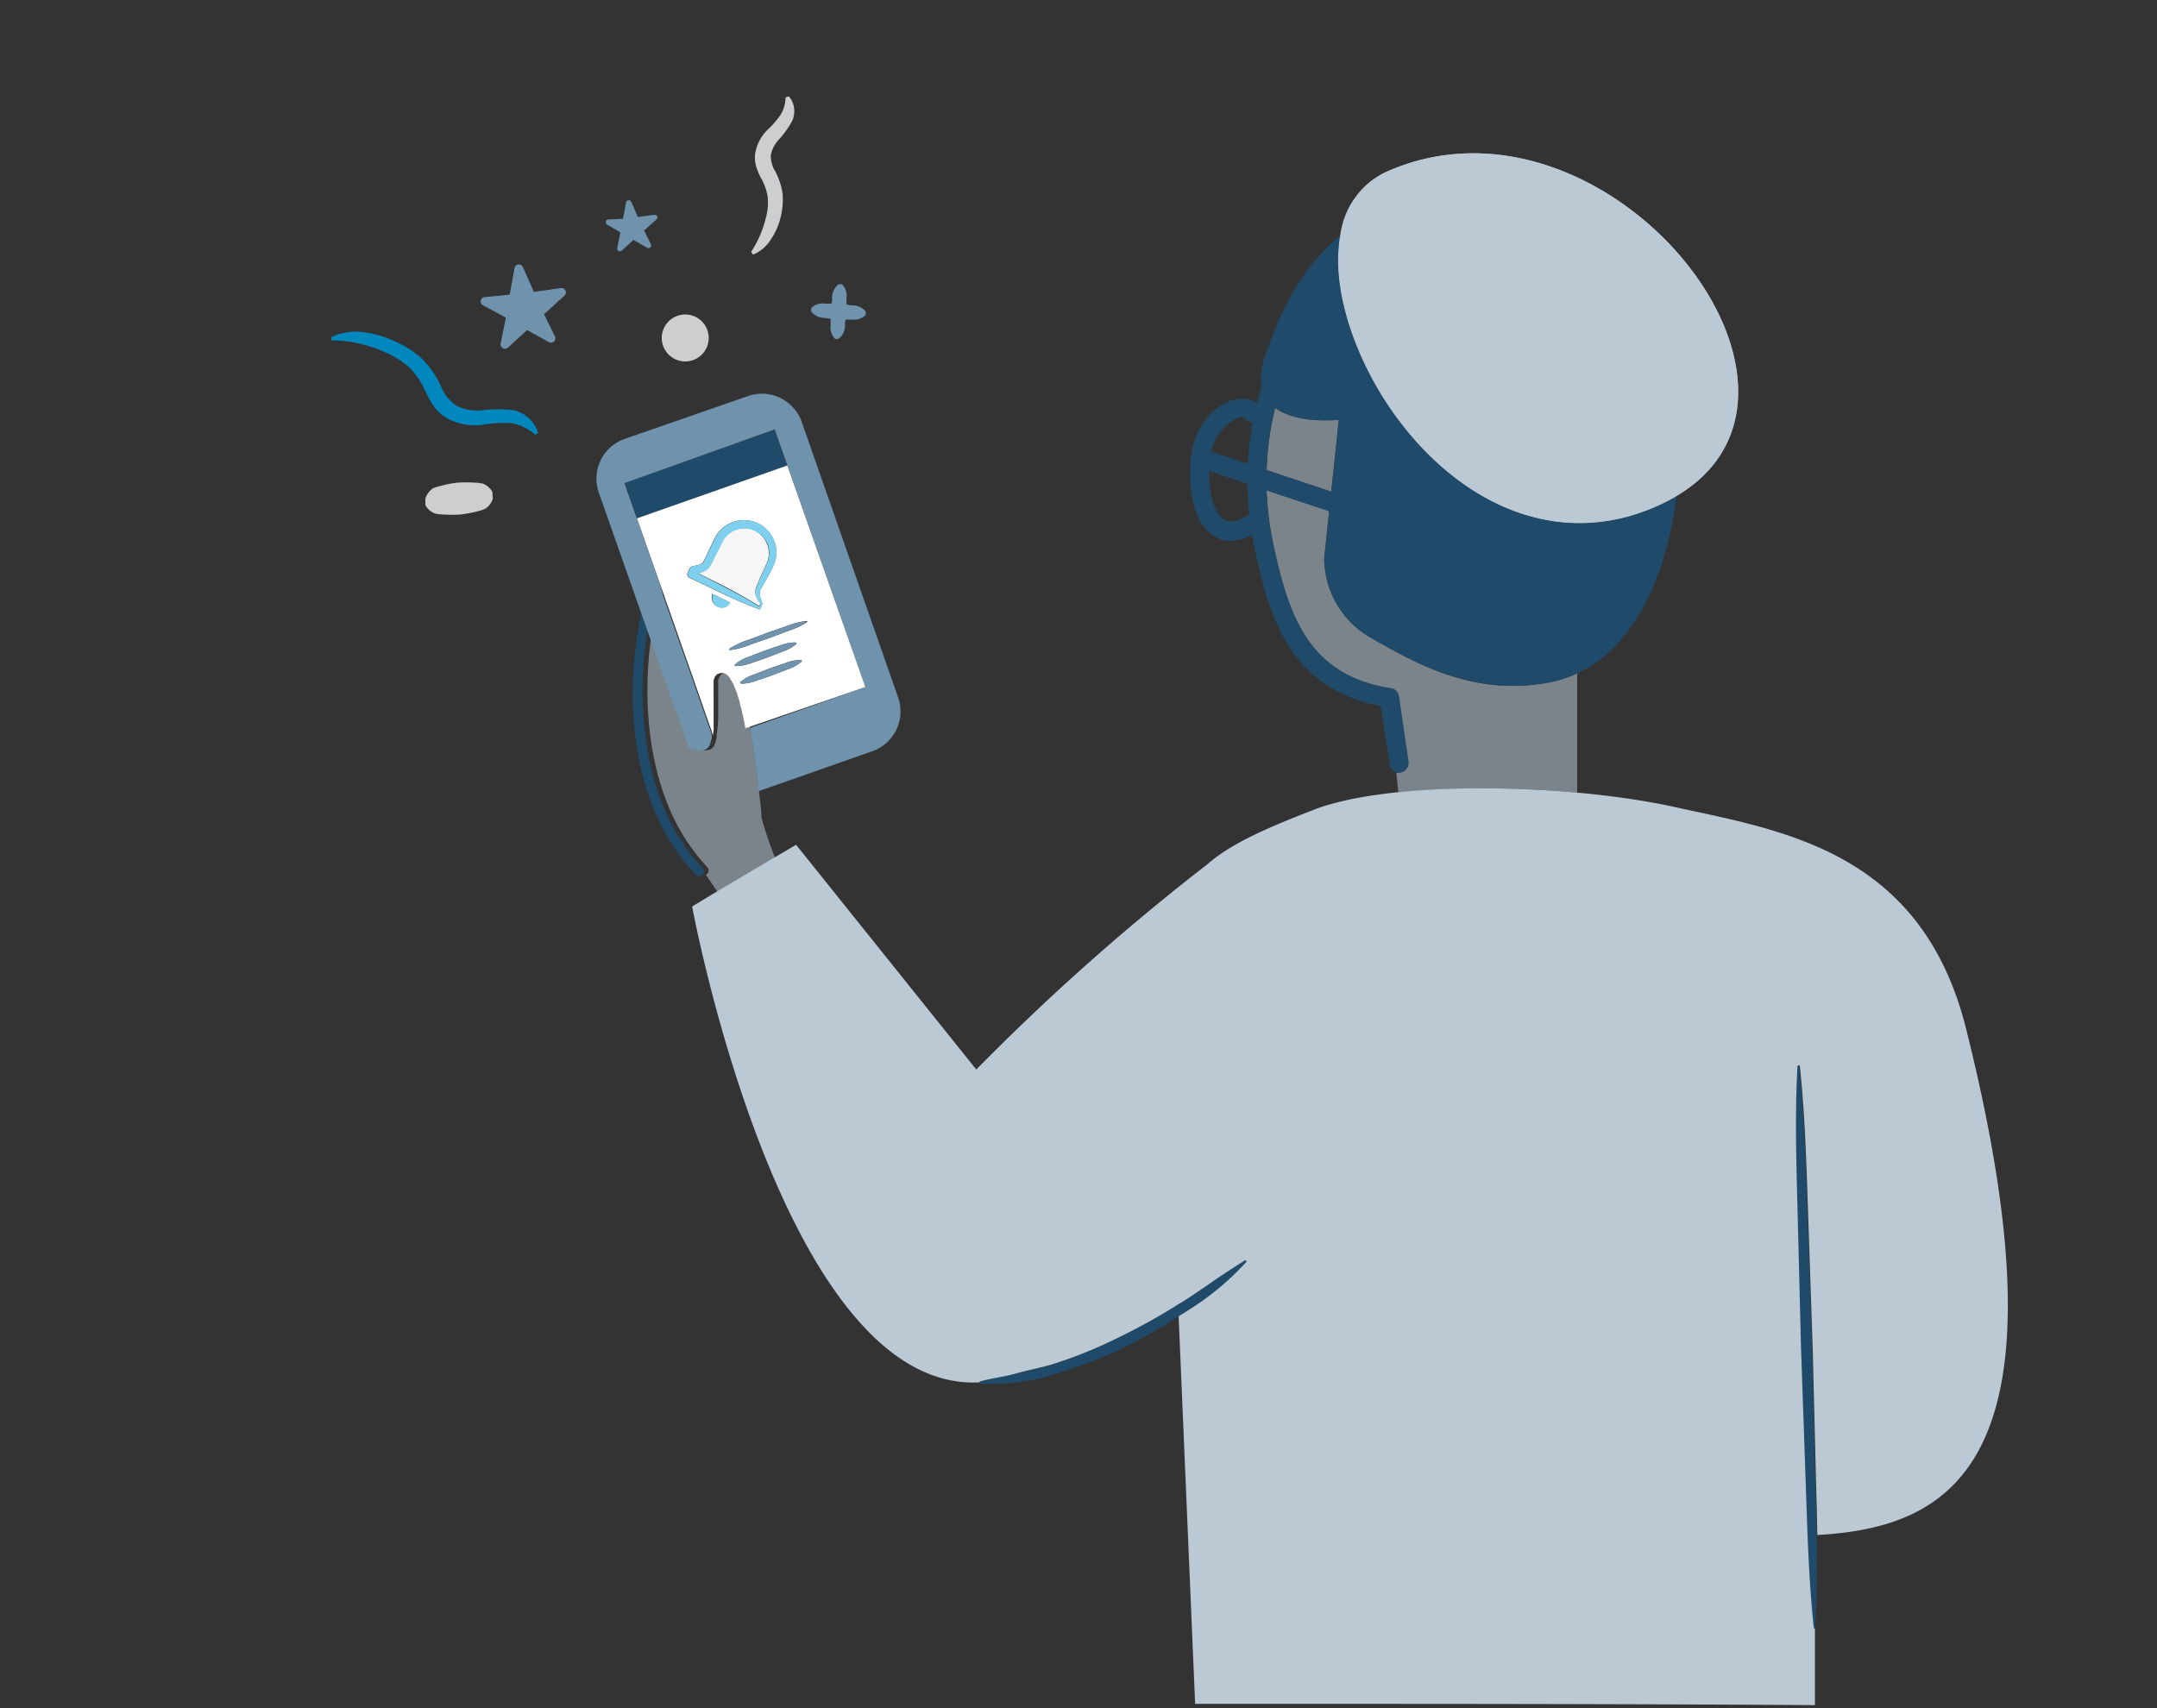 <svg xmlns="http://www.w3.org/2000/svg" viewBox="0 0 226 179"><rect x="0" y="0" width="226" height="179" fill="#333333" stroke="none"/><defs><style>.cls-1{fill:none;}.cls-2{fill:#7C848B;}.cls-3{fill:#204A69;}.cls-4{fill:#BBC9D5;}.cls-5{fill:#CCCED0;}.cls-6{fill:#6F93AD;}.cls-7{fill:#0087be;}.cls-8{fill:#204A69;}.cls-9{fill:#fff;}.cls-10{fill:#7fd0ee;}.cls-11{fill:#F6F6F6;}</style></defs><title>mobile-app</title><g id="Layer_15" data-name="Layer 15"><path class="cls-1" d="M130.74,48.62a32.08,32.08,0,0,1,.52-4.39,1,1,0,0,1-.88-.46,1.28,1.28,0,0,0-.93.15,5,5,0,0,0-2.55,3.5.84.84,0,0,1,.35,0Z"/><path class="cls-1" d="M126.69,49.38c-.07,2.39.54,4.48,1.57,5.11.59.37,1.41.22,2.42-.46a.9.9,0,0,1,.21-.08c-.11-1.08-.18-2.15-.19-3.23Z"/><path class="cls-2" d="M165.25,83.07V70.55a11.85,11.85,0,0,1-2.3.82c-8.39,1.93-15-2.09-19.33-4.54a9.7,9.7,0,0,1-4.88-8.27l.52-5-6.55-2.18a32.62,32.62,0,0,0,.65,5.42c1.59,7.57,3.61,14,12.35,15.35a1,1,0,0,1,.83.84l1,6.84a1,1,0,0,1-.84,1.13l-.15,0a1,1,0,0,1-.25,0l.21,2.07A102.58,102.58,0,0,1,165.25,83.07Z"/><path class="cls-2" d="M139.48,51.54l.8-7.58s-4.31.54-6.67-1.21a30.86,30.86,0,0,0-.9,6.53Z"/><path class="cls-3" d="M175.16,52.27a20,20,0,0,1-1.91.92l-.14.06a19.23,19.23,0,0,1-12.57.89C152,51.83,145.12,43.84,142,35.86A28.52,28.52,0,0,1,140.62,31a21.25,21.25,0,0,1-.31-2.29,15.92,15.92,0,0,1,.17-4.06c-3.2,2.52-5.93,6.57-7.95,12.74a6.29,6.29,0,0,0-.34,3.14c-.18.58-.36,1.16-.51,1.75a2.48,2.48,0,0,0-2.19-.44c-2,.41-4.25,2.48-4.7,6-.39,3.17.2,7,2.42,8.35a3.3,3.3,0,0,0,1.75.49,4.66,4.66,0,0,0,2.22-.64c.07.39.14.78.23,1.17C133,65,135.3,72.17,144.67,74l.93,6.13a1,1,0,0,0,.74.8,1,1,0,0,0,.25,0l.15,0a1,1,0,0,0,.84-1.13l-1-6.84a1,1,0,0,0-.83-.84C137,70.76,135,64.38,133.36,56.81a32.62,32.62,0,0,1-.65-5.42l6.55,2.18-.52,5a9.7,9.7,0,0,0,4.88,8.27C148,69.28,154.56,73.3,163,71.37a11.85,11.85,0,0,0,2.3-.82c6-2.76,9.31-10.31,10.37-18.55C175.47,52.09,175.32,52.19,175.16,52.27ZM130.68,54c-1,.68-1.83.83-2.42.46-1-.63-1.64-2.72-1.57-5.11l4,1.34c0,1.08.08,2.15.19,3.23A.9.9,0,0,0,130.68,54Zm.06-5.41-3.49-1.16a.84.84,0,0,0-.35,0,5,5,0,0,1,2.55-3.5,1.28,1.28,0,0,1,.93-.15,1,1,0,0,0,.88.46A32.08,32.08,0,0,0,130.74,48.62Zm8.74,2.92-6.77-2.26a30.86,30.86,0,0,1,.9-6.53C136,44.5,140.28,44,140.28,44Z"/><path class="cls-4" d="M145.43,17.93a8.5,8.5,0,0,0-5,6.69,15.92,15.92,0,0,0-.17,4.06,21.25,21.25,0,0,0,.31,2.29A28.52,28.52,0,0,0,142,35.86c3.09,8,9.93,16,18.51,18.28a19.23,19.23,0,0,0,12.57-.89l.14-.06a20,20,0,0,0,1.91-.92c.16-.08.31-.18.46-.27C194.54,40.82,168.37,7.94,145.43,17.93Z"/><path class="cls-4" d="M173.11,53.25c23.56-9.69-3.82-45.71-27.68-35.32C130.77,24.32,149.54,63,173.11,53.25Z"/></g><g id="Layer_20" data-name="Layer 20"><path class="cls-5" d="M51.6,51.91l0-.35a2.07,2.07,0,0,0-1-.88,5.39,5.39,0,0,0-.89-.1,13.07,13.07,0,0,0-1.77,0,11.47,11.47,0,0,0-1.73.33,4.51,4.51,0,0,0-.86.27,2.09,2.09,0,0,0-.78,1.06l0,.35,0,.35a1.93,1.93,0,0,0,1,.87,4.51,4.51,0,0,0,.89.11,14.89,14.89,0,0,0,1.77,0A13.32,13.32,0,0,0,50,53.59a4,4,0,0,0,.85-.28,2,2,0,0,0,.79-1.05Z"/><path class="cls-6" d="M58.75,30.19l-2.81.4L54.79,28a.46.46,0,0,0-.88.1l-.51,2.78-2.6.25a.46.46,0,0,0-.18.87L53,33.29,52.46,36a.46.46,0,0,0,.77.42l2-1.83,2.27,1.26a.46.46,0,0,0,.64-.61L57,32.93,59.12,31A.46.46,0,0,0,58.75,30.19Z"/><path class="cls-5" d="M70.64,37.59a2.46,2.46,0,1,0-1-3.36A2.46,2.46,0,0,0,70.64,37.59Z"/><path class="cls-6" d="M89.33,32c-.21,0-.43-.06-.64-.09,0-.21,0-.43,0-.65a1.75,1.75,0,0,0-.47-1.47h-.36a1.74,1.74,0,0,0-.67,1.39c0,.21,0,.43-.08.64-.22,0-.43,0-.65,0a1.68,1.68,0,0,0-1.47.47l0,.17v.18a1.72,1.72,0,0,0,1.39.67l.65.09c0,.21,0,.43,0,.65a1.75,1.75,0,0,0,.47,1.47l.35,0a1.72,1.72,0,0,0,.68-1.39c0-.21,0-.43.08-.64h.65A1.69,1.69,0,0,0,90.7,33l0-.35A1.73,1.73,0,0,0,89.33,32Z"/><path class="cls-7" d="M53.88,43a13.24,13.24,0,0,0-3.38,0,4.89,4.89,0,0,1-2.69-.49,4.48,4.48,0,0,1-1.64-2.1,9.83,9.83,0,0,0-2-2.86,10.41,10.41,0,0,0-2.94-1.84A10.57,10.57,0,0,0,38,34.8a6,6,0,0,0-3.33.55l.09.34a11.79,11.79,0,0,1,3,.34,15.33,15.33,0,0,1,2.86,1,9.24,9.24,0,0,1,2.44,1.64,9,9,0,0,1,1.58,2.47,9.1,9.1,0,0,0,.87,1.51A4.26,4.26,0,0,0,47,43.92a6.1,6.1,0,0,0,3.56.59,14.09,14.09,0,0,1,3-.17,5,5,0,0,1,2.53,1.23l.29-.2a3.45,3.45,0,0,0-.92-1.49A3.58,3.58,0,0,0,53.88,43Z"/><path class="cls-6" d="M65,24.35,64.67,26a.28.28,0,0,0,.47.26l1.23-1.11,1.43.81a.28.28,0,0,0,.39-.37l-.7-1.44L68.78,23a.28.28,0,0,0-.23-.49l-1.72.23-.69-1.6a.29.29,0,0,0-.54.06l-.33,1.73L63.72,23a.29.29,0,0,0-.12.53Z"/><path class="cls-5" d="M79.7,24.5a11,11,0,0,1-1,1.89l.21.29a4,4,0,0,0,1.86-1.59,6.9,6.9,0,0,0,1-2.25A7.64,7.64,0,0,0,82,20.33a7.31,7.31,0,0,0-.78-2.39,3.05,3.05,0,0,1-.46-1.68,3.29,3.29,0,0,1,.81-1.6,9.76,9.76,0,0,0,1.44-2,2.55,2.55,0,0,0,.18-1.39,2.34,2.34,0,0,0-.54-1.18l-.34.12a3.67,3.67,0,0,1-.53,1.83,9.62,9.62,0,0,1-1.37,1.57A4.51,4.51,0,0,0,79.14,16a3.19,3.19,0,0,0,.1,1.48,6.75,6.75,0,0,0,.49,1.17,6,6,0,0,1,.69,1.87,5.84,5.84,0,0,1-.1,2A12.73,12.73,0,0,1,79.7,24.5Z"/><polygon class="cls-8" points="81.17 45.04 65.42 50.58 66.74 54.32 66.74 54.32 82.49 48.78 81.17 45.04"/><path class="cls-3" d="M190.34,160.89q0-2.5-.12-5l-.37-14.71-.5-14.7c-.17-4.91-.32-9.81-.84-14.7a.13.13,0,0,0-.12-.11.12.12,0,0,0-.13.12c-.23,4.91-.09,9.81,0,14.72l.37,14.7.51,14.71c.17,4.9.31,9.8.83,14.69a.13.13,0,0,0,.12.11h0a.12.12,0,0,0,.12-.12c0-.82.06-1.65.08-2.47C190.39,165.71,190.38,163.3,190.34,160.89Z"/><path class="cls-3" d="M130.58,132.12a.12.12,0,0,0-.17,0c-1.1.69-2.17,1.4-3.24,2.12s-2.11,1.46-3.19,2.15c-.18.12-.38.22-.56.34a65.66,65.66,0,0,1-6.14,3.41,48.92,48.92,0,0,1-7.09,2.87c-1.23.35-2.45.69-3.7.93s-2.5.49-3.77.83h0a.13.13,0,0,0-.09.11h0a.13.13,0,0,0,.12.13,22,22,0,0,0,7.75-1,50.12,50.12,0,0,0,7.31-2.81c1.25-.63,2.47-1.31,3.68-2,.67-.4,1.33-.82,2-1.24.36-.23.73-.44,1.08-.68a28.62,28.62,0,0,0,6-5A.12.12,0,0,0,130.58,132.12Z"/></g><g id="Layer_19" data-name="Layer 19"><path class="cls-1" d="M75,72l0,.2Z"/><path class="cls-1" d="M75,72.37a1.64,1.64,0,0,0,0,.23A1.64,1.64,0,0,1,75,72.37Z"/><path class="cls-1" d="M75.09,71.68l0,.17Z"/><path class="cls-1" d="M75.68,70.56l-.06,0Z"/><path class="cls-1" d="M75,72.73c0,.09,0,.19,0,.28C75,72.92,75,72.82,75,72.73Z"/><path class="cls-1" d="M75.16,71.38l0,.15Z"/><path class="cls-1" d="M75.26,71.11l-.05.12Z"/><path class="cls-1" d="M74.92,74.08q0-.52,0-1,0,.5,0,1Z"/><path class="cls-1" d="M76.67,70.74a1.59,1.59,0,0,1,.29.33A1.59,1.59,0,0,0,76.67,70.74Z"/><path class="cls-1" d="M74.86,76c0,.17,0,.33,0,.49s0,.38-.07.55a15,15,0,0,0,.16-2h0C74.89,75.39,74.88,75.72,74.86,76Z"/><path class="cls-1" d="M74.7,77.22l0-.14h0Z"/><path class="cls-1" d="M75.45,70.77l.06-.07Z"/><path class="cls-1" d="M75.87,70.48a.86.86,0,0,1,.36,0A.86.86,0,0,0,75.87,70.48Z"/><path class="cls-1" d="M75.37,70.88s0,.07-.05.1S75.35,70.91,75.37,70.88Z"/><path class="cls-1" d="M77.54,72.19c-.08-.19-.15-.37-.23-.54C77.39,71.82,77.46,72,77.54,72.19Z"/><path class="cls-1" d="M78,73.7l-.12-.44Z"/><path class="cls-1" d="M77.81,73c-.06-.21-.13-.4-.2-.59C77.68,72.58,77.75,72.78,77.81,73Z"/><path class="cls-1" d="M78.35,75.12h0Z"/><polygon class="cls-1" points="81.17 45.04 65.42 50.58 66.74 54.32 66.74 54.32 82.49 48.78 81.17 45.04"/><path class="cls-1" d="M78.25,74.63l-.09-.38Z"/><path class="cls-1" d="M77.25,71.54a4.23,4.23,0,0,0-.25-.42A4.23,4.23,0,0,1,77.25,71.54Z"/><path class="cls-1" d="M76.61,70.68a.9.9,0,0,0-.32-.17A.9.9,0,0,1,76.61,70.68Z"/><path class="cls-2" d="M74.5,77.88l0-.06,0,.05Z"/><path class="cls-2" d="M74.67,77.36a2.34,2.34,0,0,1-.12.4A2.34,2.34,0,0,0,74.67,77.36Z"/><path class="cls-2" d="M73.54,78.74a2.16,2.16,0,0,1-.36,0A2.16,2.16,0,0,0,73.54,78.74Z"/><path class="cls-2" d="M74.15,78.43a1.08,1.08,0,0,1-.24.18A1.08,1.08,0,0,0,74.15,78.43Z"/><path class="cls-2" d="M73.85,78.64a.79.79,0,0,1-.26.08A.79.79,0,0,0,73.85,78.64Z"/><path class="cls-2" d="M73.09,78.72a2.37,2.37,0,0,1-.34-.08A2.37,2.37,0,0,0,73.09,78.72Z"/><path class="cls-2" d="M74.39,78.1a1.51,1.51,0,0,0,.11-.22h0A1.63,1.63,0,0,1,74.39,78.1Z"/><path class="cls-2" d="M74.36,78.16a1.89,1.89,0,0,1-.2.27A1.89,1.89,0,0,0,74.36,78.16Z"/><path class="cls-2" d="M72.63,78.6a5.12,5.12,0,0,1-.5-.22A5.12,5.12,0,0,0,72.63,78.6Z"/><path class="cls-3" d="M74.9,75.07h0c0-.33,0-.67,0-1h0C74.92,74.41,74.91,74.74,74.9,75.07Z"/><path class="cls-3" d="M73.59,90.93c-.11-.11-.2-.22-.3-.33a20.68,20.68,0,0,1-3.14-4.67c-3.1-6.32-3.25-14-2.33-19.82l-.32-.91-.32-.91C65.54,72,65.55,83.88,72.86,91.62a.48.48,0,0,0,.36.16.54.54,0,0,0,.21,0,.42.42,0,0,0,.14-.09A.5.5,0,0,0,73.59,90.93Z"/><path class="cls-2" d="M79.79,85.73v0c0-.68-.12-1.58-.27-2.81h0c0-.17,0-.31-.06-.49-.2-1.52-.47-3.89-.87-6.12-.07-.4-.15-.79-.23-1.17h0c0-.17-.07-.33-.1-.48l-.09-.38c0-.19-.09-.37-.14-.55l-.12-.44L77.81,73c-.06-.2-.13-.4-.2-.59s0-.13-.07-.2-.15-.37-.23-.54l-.06-.11a4.23,4.23,0,0,0-.25-.42s0,0,0-.05a1.59,1.59,0,0,0-.29-.33l-.06-.06a.9.9,0,0,0-.32-.17l-.06,0a.86.86,0,0,0-.36,0l-.19.08-.06,0a.48.48,0,0,0-.11.09l-.06.07-.08.11s0,.07-.05.1l-.06.13-.05.12a.88.88,0,0,1,0,.15l0,.15a.83.83,0,0,0,0,.15l0,.17c0,.06,0,.11,0,.16l0,.2c0,.05,0,.11,0,.16a1.64,1.64,0,0,0,0,.23.57.57,0,0,0,0,.13c0,.09,0,.19,0,.28v0q0,.5,0,1c0,.32,0,.66,0,1a15,15,0,0,1-.16,2h0l0,.14,0,.14h0a2.34,2.34,0,0,1-.12.4s0,0,0,.06l0,.06a1.51,1.51,0,0,1-.11.22l0,.06a1.89,1.89,0,0,1-.2.27h0a1.08,1.08,0,0,1-.24.18l-.06,0a.79.79,0,0,1-.26.08l0,0a2.16,2.16,0,0,1-.36,0l-.09,0a2.37,2.37,0,0,1-.34-.08l-.12,0a5.12,5.12,0,0,1-.5-.22h0l-.38-1.08h0l-3-8.4-.35-1-.3-.85-.33-.94c-.92,5.81-.77,13.5,2.33,19.82a20.68,20.68,0,0,0,3.14,4.67c.1.11.19.22.3.33a.5.5,0,0,1,0,.71.42.42,0,0,1-.14.09l1.31,1.94,6-3.55A44.47,44.47,0,0,1,79.79,85.73Z"/><path class="cls-6" d="M79.51,82.9h0c0-.16,0-.32-.07-.49C79.48,82.59,79.49,82.73,79.51,82.9Z"/><polygon class="cls-6" points="74.73 77.07 74.74 77.07 74.74 77.07 74.73 77.07"/><path class="cls-6" d="M94.1,73.09,84,44.21a4.42,4.42,0,0,0-5.63-2.7L65.44,46a4.41,4.41,0,0,0-2.7,5.62l4.44,12.63.32.91.32.91.33.94.3.85.35,1,3,8.4h0l.38,1.08h0a5.12,5.12,0,0,0,.5.22l.12,0a2.37,2.37,0,0,0,.34.08l.09,0a2.16,2.16,0,0,0,.36,0l0,0a.79.79,0,0,0,.26-.08l.06,0a1.08,1.08,0,0,0,.24-.18h0a1.89,1.89,0,0,0,.2-.27l0-.06a1.63,1.63,0,0,0,.11-.23l0-.05s0,0,0-.06a2.34,2.34,0,0,0,.12-.4h0l0-.14,0-.14h0l-.13-.35,0-.11-.17-.46-.31-.88-.18-.51-.19-.55-1-2.87-.21-.61-.33-.92-.31-.89-.19-.53-.35-1-1.24-3.54-.25-.7-.23-.66L69.07,61l-.25-.7-.24-.69-1.84-5.24h0l-1.32-3.74L81.17,45l1.32,3.74L90.67,72,78.58,76.29c.4,2.23.67,4.6.87,6.12,0,.17,0,.33.07.49l11.89-4.18A4.42,4.42,0,0,0,94.1,73.09Z"/><path class="cls-6" d="M79.45,82.41c-.2-1.52-.47-3.89-.87-6.12h0C79,78.52,79.25,80.89,79.45,82.41Z"/><polygon class="cls-6" points="74.67 77.36 74.67 77.36 74.67 77.36 74.67 77.36"/><path class="cls-6" d="M74.55,77.76s0,0,0,.06S74.54,77.78,74.55,77.76Z"/><path class="cls-6" d="M74.16,78.43h0Z"/><path class="cls-6" d="M73.91,78.61l-.06,0Z"/><path class="cls-6" d="M74.39,78.1l0,.06Z"/><path class="cls-6" d="M73.59,78.72l0,0Z"/><path class="cls-6" d="M72.75,78.64l-.12,0Z"/><path class="cls-6" d="M73.18,78.74l-.09,0Z"/><path class="cls-9" d="M82.49,48.78,66.74,54.32l1.84,5.24.24.69.25.7.54,1.54.23.66.25.7,1.24,3.54.35,1,.19.53.31.89.33.92.21.61,1,2.87.19.55.18.51.31.88.17.46,0,.11.13.35h0c0-.17.05-.36.07-.55s0-.32,0-.49,0-.64,0-1,0-.66,0-1,0-.69,0-1v0c0-.09,0-.19,0-.28a.57.57,0,0,1,0-.13,1.64,1.64,0,0,1,0-.23c0-.05,0-.11,0-.16l0-.2c0-.05,0-.1,0-.16l0-.17a.83.83,0,0,1,0-.15l0-.15a.88.88,0,0,0,0-.15l.05-.12.06-.13s0-.07.05-.1l.08-.11.06-.07a.48.48,0,0,1,.11-.09l.06,0,.19-.08a.86.86,0,0,1,.36,0l.06,0a.9.9,0,0,1,.32.17l.06.06a1.59,1.59,0,0,1,.29.33s0,0,0,.05a4.23,4.23,0,0,1,.25.42l.06.11c.08.17.15.35.23.54s0,.13.07.2.14.38.2.59l.09.28.12.44c0,.18.09.36.14.55l.09.38c0,.15.07.31.1.48h0c.08.38.16.77.23,1.17L90.67,72ZM72.37,60.61l-.14-.06a.4.4,0,0,1-.18-.54h0l.21-.45a.34.34,0,0,1,.08-.09.46.46,0,0,1,.21-.13h0l.55-.11a1.54,1.54,0,0,0,.38-.16c.13-.09.2-.15.23-.24l.25-.51c.34-.69.64-1.35,1-2.06a3.42,3.42,0,0,1,4.51-1.39,3.44,3.44,0,0,1,1.67,1.89,3.38,3.38,0,0,1-.09,2.5c-.34.71-.69,1.36-1.07,2l-.29.5a.73.73,0,0,0-.09.41,1.41,1.41,0,0,0,.07.5,4.43,4.43,0,0,1,.2.58,3.81,3.81,0,0,1-.17.51.14.14,0,0,1-.18.08h0c-1.25-.46-2.48-1-3.68-1.56Zm3.55,3A1,1,0,0,1,74.65,63a1,1,0,0,1,0-.77h0l1.79.89A1,1,0,0,1,75.92,63.65Zm.54,4.48,0-.07,0-.06a8.54,8.54,0,0,1,2-.92l2-.75,2-.69a7.8,7.8,0,0,1,2.1-.53l0,.12a8.26,8.26,0,0,1-1.95.92l-2,.75-2,.7A8.63,8.63,0,0,1,76.46,68.13ZM77,69.8l0-.15a4.28,4.28,0,0,1,1.5-.83c.53-.22,1.06-.41,1.59-.61s1.06-.38,1.61-.55a4.27,4.27,0,0,1,1.68-.33l.06.15a4.41,4.41,0,0,1-1.51.83l-1.58.61c-.54.19-1.07.38-1.61.55A4.32,4.32,0,0,1,77,69.8Zm5.49.35c-.52.22-1.05.41-1.58.61s-1.07.38-1.61.55a4.27,4.27,0,0,1-1.68.33l-.06-.15a4.23,4.23,0,0,1,1.51-.83l1.58-.61c.54-.19,1.07-.38,1.61-.55A4.28,4.28,0,0,1,84,69.17l0,.15A4.23,4.23,0,0,1,82.51,70.15Z"/><path class="cls-9" d="M76.29,70.51l-.06,0Z"/><path class="cls-9" d="M75.45,70.77l-.08.11Z"/><path class="cls-9" d="M75.87,70.48l-.19.08Z"/><path class="cls-9" d="M78.35,75.11c0-.17-.07-.33-.1-.48C78.28,74.78,78.32,74.94,78.35,75.11Z"/><path class="cls-9" d="M78.16,74.25c0-.19-.09-.37-.14-.55C78.07,73.88,78.11,74.06,78.16,74.25Z"/><path class="cls-9" d="M77.9,73.26,77.81,73Z"/><path class="cls-9" d="M77.61,72.39c0-.07,0-.13-.07-.2S77.59,72.32,77.61,72.39Z"/><path class="cls-9" d="M77,71.12s0,0,0-.05S77,71.11,77,71.12Z"/><path class="cls-9" d="M78.58,76.29h0c-.07-.4-.15-.79-.23-1.17C78.43,75.5,78.51,75.89,78.58,76.29Z"/><path class="cls-9" d="M77.31,71.65l-.06-.11Z"/><path class="cls-9" d="M75,72.21c0,.05,0,.11,0,.16S75,72.26,75,72.21Z"/><path class="cls-9" d="M76.61,70.68l.06.06Z"/><path class="cls-9" d="M75,72.6a.57.57,0,0,0,0,.13A.57.57,0,0,1,75,72.6Z"/><path class="cls-9" d="M75,73v0Z"/><path class="cls-9" d="M75.51,70.7a.48.48,0,0,1,.11-.09A.48.48,0,0,0,75.51,70.7Z"/><path class="cls-9" d="M75.06,71.85c0,.06,0,.11,0,.16S75.05,71.91,75.06,71.85Z"/><path class="cls-9" d="M75.13,71.53a.83.83,0,0,0,0,.15A.83.83,0,0,1,75.13,71.53Z"/><path class="cls-9" d="M75.21,71.23a.88.88,0,0,1,0,.15A.88.88,0,0,0,75.21,71.23Z"/><path class="cls-9" d="M75.32,71l-.06.13Z"/><path class="cls-6" d="M78.38,67.08a8.54,8.54,0,0,0-2,.92l0,.06,0,.07a8.63,8.63,0,0,0,2.1-.53l2-.7,2-.75a8.26,8.26,0,0,0,1.95-.92l0-.12a7.8,7.8,0,0,0-2.1.53l-2,.69Z"/><path class="cls-6" d="M80.32,68.92l1.58-.61a4.41,4.41,0,0,0,1.51-.83l-.06-.15a4.27,4.27,0,0,0-1.68.33c-.55.17-1.08.36-1.61.55s-1.06.39-1.59.61a4.28,4.28,0,0,0-1.5.83l0,.15a4.32,4.32,0,0,0,1.69-.33C79.25,69.3,79.78,69.11,80.32,68.92Z"/><path class="cls-6" d="M82.28,69.5c-.54.17-1.07.36-1.61.55l-1.58.61a4.23,4.23,0,0,0-1.51.83l.06.15a4.27,4.27,0,0,0,1.68-.33c.54-.17,1.08-.36,1.61-.55s1.06-.39,1.58-.61A4.23,4.23,0,0,0,84,69.32l0-.15A4.28,4.28,0,0,0,82.28,69.5Z"/><path class="cls-10" d="M74.7,62.26h0a1,1,0,0,0,0,.77,1,1,0,0,0,1.27.62,1,1,0,0,0,.57-.5Z"/><path class="cls-11" d="M79.53,63.5a1.77,1.77,0,0,1,.17-.24,5.14,5.14,0,0,1-.31-.44,1.77,1.77,0,0,1-.23-.59,1.27,1.27,0,0,1,.07-.69l.22-.53c.28-.7.62-1.4.92-2.06a2.63,2.63,0,0,0,0-1.93,2.66,2.66,0,0,0-1.3-1.42,2.55,2.55,0,0,0-1.9-.12,2.52,2.52,0,0,0-1.46,1.2l-1,2-.26.51a1.3,1.3,0,0,1-.54.57,1.89,1.89,0,0,1-.67.27l-.17,0,3.06,1.53C77.31,62.18,78.43,62.81,79.53,63.5Z"/><path class="cls-10" d="M81.15,56.75a3.44,3.44,0,0,0-1.67-1.89A3.42,3.42,0,0,0,75,56.25c-.36.71-.66,1.37-1,2.06l-.25.51c0,.09-.1.15-.23.24a1.54,1.54,0,0,1-.38.16l-.55.11h0a.46.46,0,0,0-.21.13.34.34,0,0,0-.08.09l-.21.45h0a.4.4,0,0,0,.18.54l.14.06,3.45,1.67c1.2.58,2.43,1.1,3.68,1.56h0a.14.14,0,0,0,.18-.08,3.81,3.81,0,0,0,.17-.51,4.43,4.43,0,0,0-.2-.58,1.41,1.41,0,0,1-.07-.5.73.73,0,0,1,.09-.41l.29-.5c.38-.66.73-1.31,1.07-2A3.38,3.38,0,0,0,81.15,56.75ZM80.37,59c-.3.66-.64,1.36-.92,2.06l-.22.53a1.27,1.27,0,0,0-.07.69,1.77,1.77,0,0,0,.23.59,5.14,5.14,0,0,0,.31.44,1.77,1.77,0,0,0-.17.24c-1.1-.69-2.22-1.32-3.37-1.9L73.1,60.07l.17,0a1.89,1.89,0,0,0,.67-.27,1.3,1.3,0,0,0,.54-.57l.26-.51,1-2a2.52,2.52,0,0,1,1.46-1.2,2.55,2.55,0,0,1,1.9.12A2.66,2.66,0,0,1,80.41,57,2.63,2.63,0,0,1,80.37,59Z"/><polygon class="cls-2" points="74.73 77.08 74.73 77.08 74.73 77.07 74.73 77.08"/><polygon class="cls-2" points="74.73 77.08 74.74 77.08 74.74 77.07 74.73 77.07 74.73 77.08"/><path class="cls-4" d="M206,107.82c-4.67-18.67-19.25-20.76-30.55-23.25s-29.89-2.84-37.87.32c-5.19,2-8.73,3.62-11.1,5.7h0a240.27,240.27,0,0,0-24.19,21.49L83.41,88.53l-2.7,1.59-6,3.55L72.52,95s9.38,50.92,30.1,49.87h0a.13.13,0,0,1,.09-.11h0c1.27-.34,2.53-.49,3.77-.83s2.47-.58,3.7-.93a48.92,48.92,0,0,0,7.09-2.87,65.66,65.66,0,0,0,6.14-3.41c.18-.12.38-.22.56-.34,1.08-.69,2.13-1.42,3.19-2.15s2.14-1.43,3.24-2.12a.12.12,0,0,1,.17,0,.12.12,0,0,1,0,.15,28.62,28.62,0,0,1-6,5c-.35.24-.72.45-1.08.68l1.73,40.62,14.25,0c8.83,0,30.69,0,50.69.13v-8h0a.13.13,0,0,1-.12-.11c-.52-4.89-.66-9.79-.83-14.69l-.51-14.71-.37-14.7c-.13-4.91-.27-9.81,0-14.72a.12.12,0,0,1,.13-.12.13.13,0,0,1,.12.11c.52,4.89.67,9.79.84,14.7l.5,14.7.37,14.71q.08,2.51.12,5C204.59,160.08,217.36,153.23,206,107.82Z"/></g></svg>